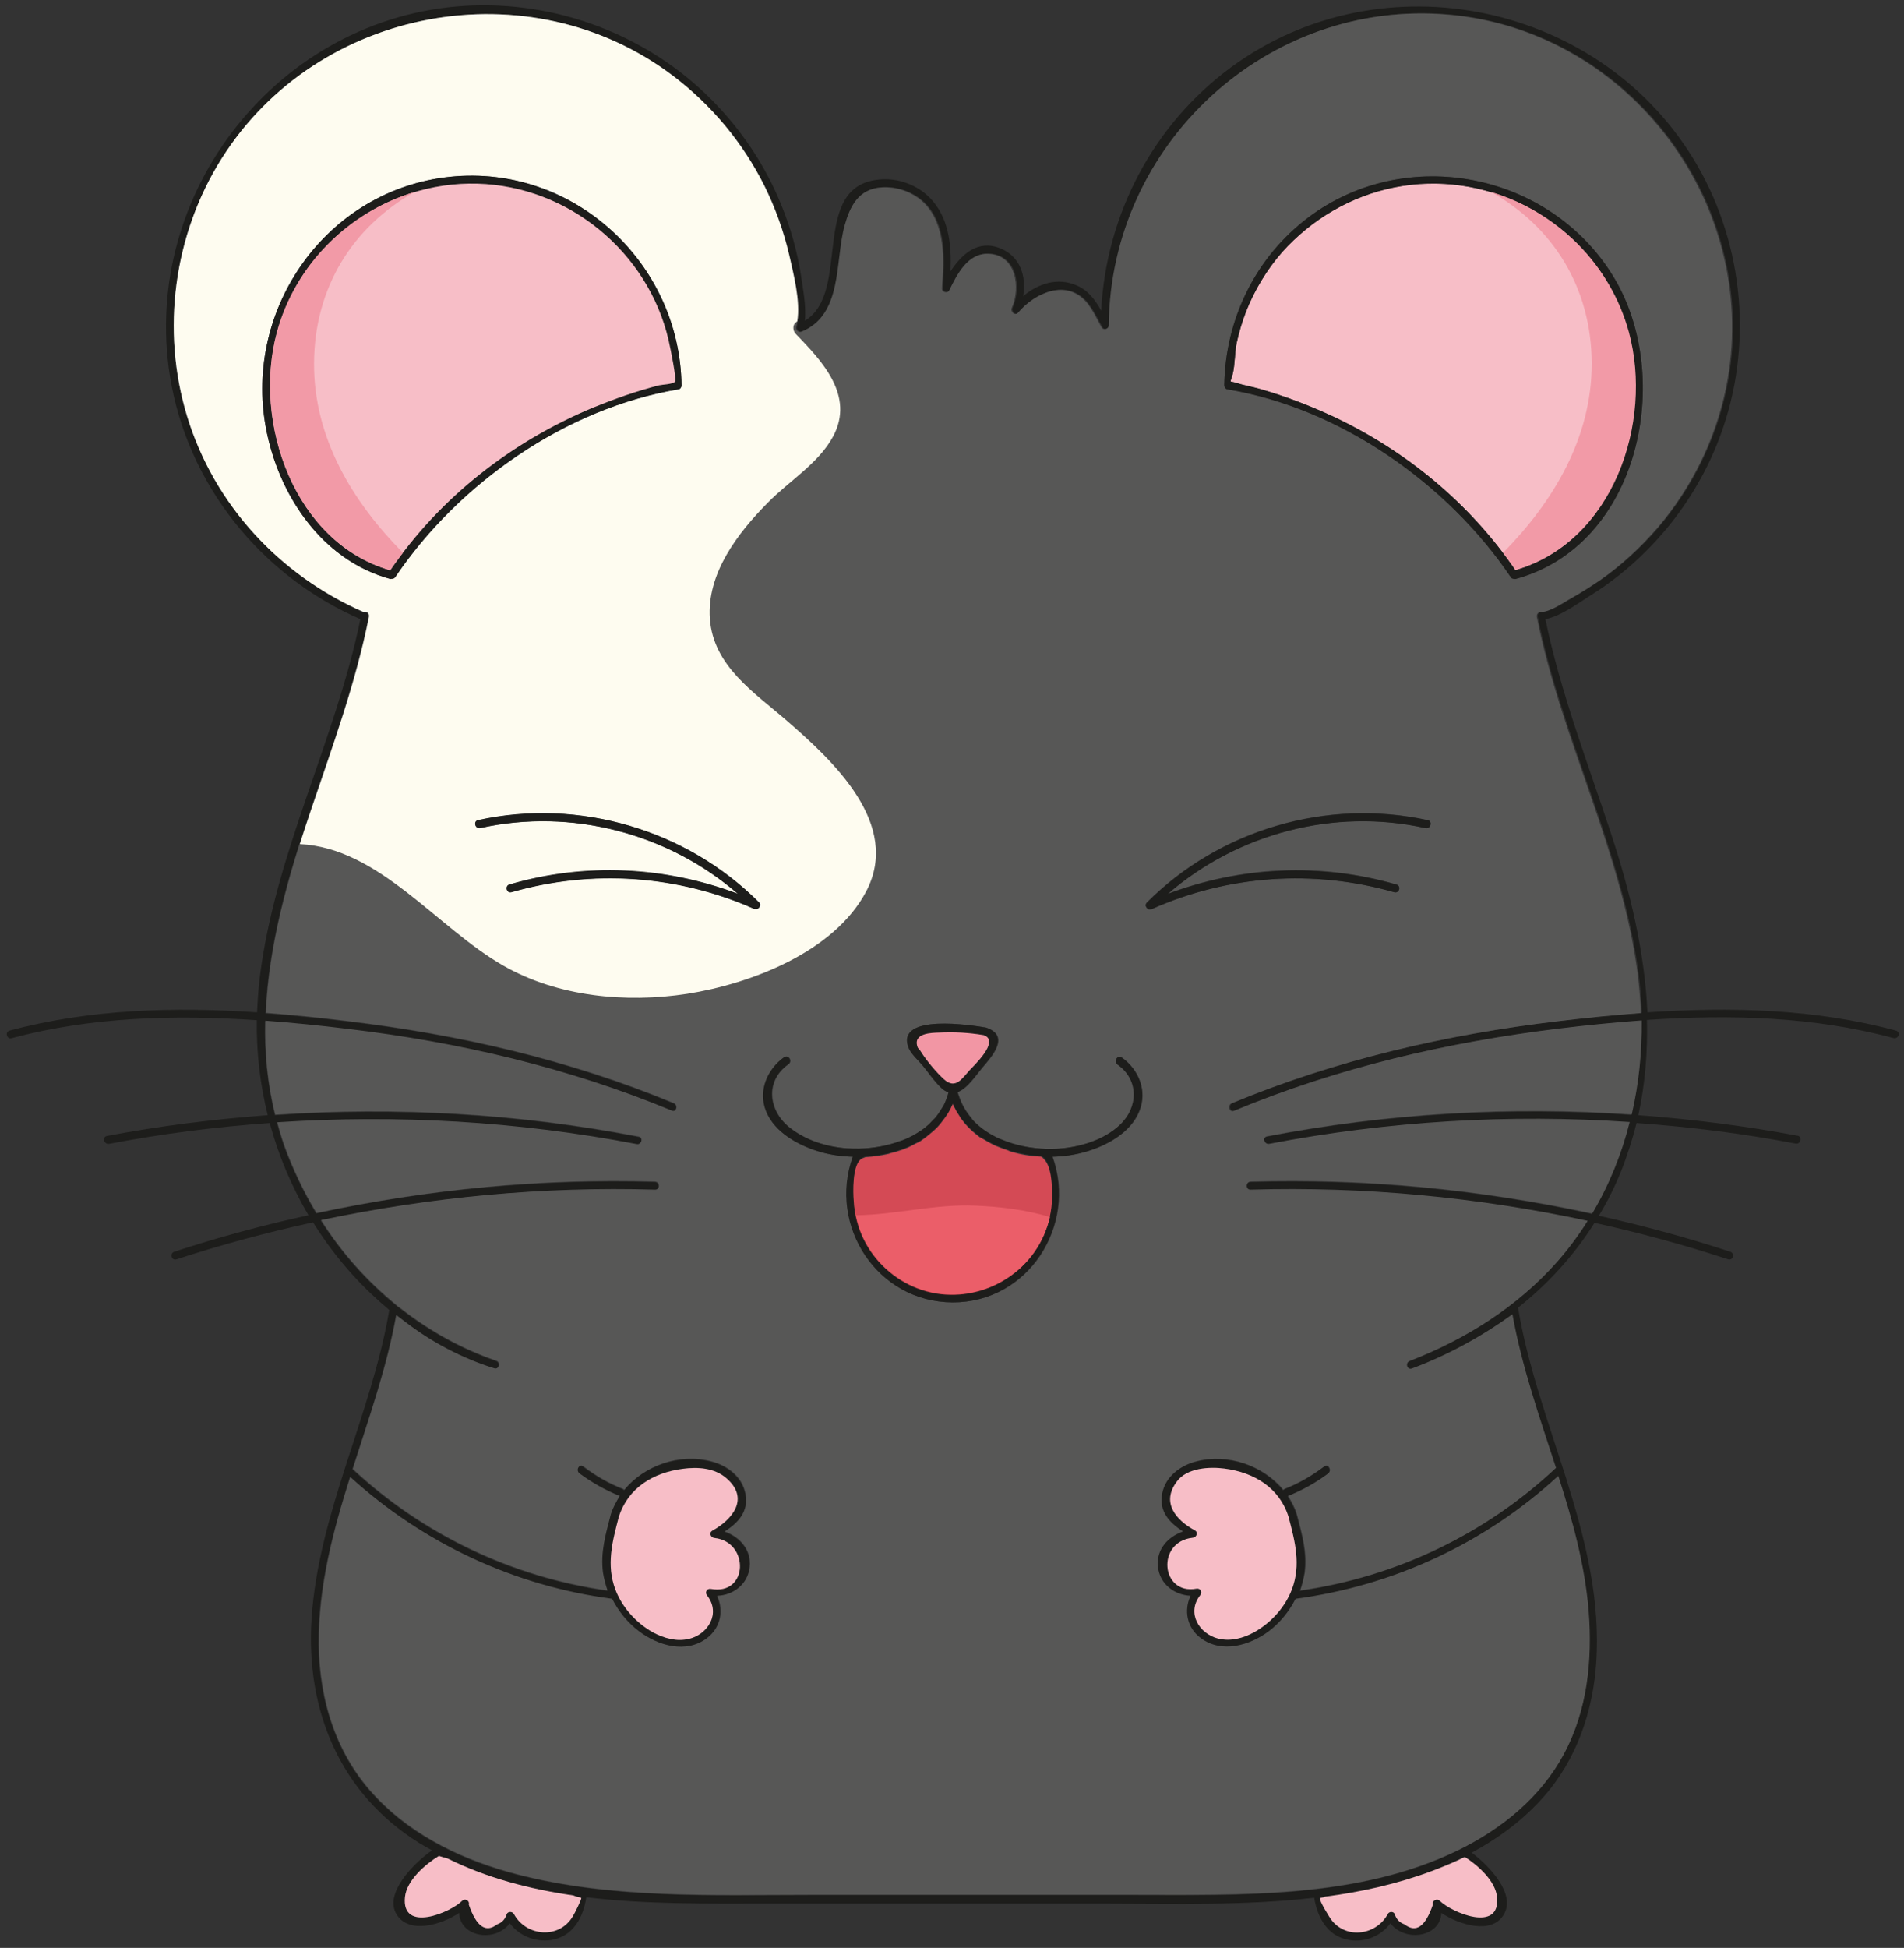 <?xml version="1.0" encoding="utf-8"?>
<!-- Generator: Adobe Illustrator 24.1.1, SVG Export Plug-In . SVG Version: 6.00 Build 0)  -->
<svg version="1.1" id="Lager_1" xmlns="http://www.w3.org/2000/svg" xmlns:xlink="http://www.w3.org/1999/xlink" x="0px" y="0px"
	 viewBox="0 0 751.8 768.9" style="enable-background:new 0 0 751.8 768.9;" xml:space="preserve">
<rect x="0" y="0" width="751.8" height="768.9" fill="#333333" stroke="none"/>
<style type="text/css">
	.st0{fill:#1D1D1B;}
	.st1{fill:#575756;}
	.st2{fill:#FEFCF0;}
	.st3{fill:#F7BEC7;}
	.st4{fill:#D44A55;}
	.st5{fill:#EB5E69;}
	.st6{fill:#F296A4;}
	.st7{fill:#F29AA7;}
</style>
<g>
	<g>
		<g>
			<path class="st0" d="M748.6,406.8c-31.9-8.6-65.1-9.4-98.1-7.2c-1.1-23.6-6.7-47.3-14.3-70.3c-9.2-28.1-20-55.8-26-84.9
				c6-1.1,13.1-6.4,17.7-9.3c7.9-4.9,15.3-10.8,21.9-17.4c13.1-13,23.3-28.8,29.6-46.1c12.7-34.6,9.3-74.1-9.1-106.1
				c-37-64.4-124.6-83-184.4-38.8c-30.7,22.7-49.1,58-51.1,95.9c-2.3-4.1-5.1-8-9.6-9.9c-7.7-3.4-15.3-0.7-21.2,4.2
				c1.3-7.6-1-15.7-9.1-18.9c-8.8-3.5-15.1,2.3-19.6,9.1c0.4-9.7-0.4-19.7-6.7-27.4c-4.9-6-12.8-9.4-20.6-8.9
				c-28.9,1.8-11.4,44.5-30.2,55.8c0.6-5.9-0.8-12.8-1.6-18.3c-1.5-9.4-4.1-18.6-7.7-27.4c-6.3-15.6-15.8-29.8-27.8-41.8
				c-25.3-25.4-61.1-38.9-97-36.8C110.3,6.7,55.5,75.7,67.1,148.5c6.8,42.6,35.9,78.8,75.2,95.9c-9.9,48.2-33.9,92.8-39.8,142
				c-0.5,4.4-0.8,8.9-1,13.2c-32.8-2.2-65.9-1.3-97.7,7.2c-2,0.5-1.1,3.6,0.8,3c31.4-8.4,64.3-9.3,96.8-7.1
				c-0.2,12.7,1.3,25.3,4.3,37.5c-21.2,1.6-42.5,4.2-63.5,8.2c-2,0.4-1.1,3.5,0.9,3.1c21-4,42.2-6.7,63.4-8.2
				c3.4,12.7,8.6,25,15.3,36.4c-17.9,3.9-35.6,8.7-53,14.4c-1.9,0.6-1.1,3.7,0.9,3c17.7-5.8,35.7-10.6,53.9-14.6
				c4.6,7.4,9.8,14.3,15.7,20.8c4.4,4.9,9.3,9.5,14.4,13.8c-7,41.4-27.9,79.7-30.7,121.9c-2.3,36.2,11.2,68.9,42.5,88.5
				c1.7,1,3.4,2,5.1,2.9c-7,4.8-19.2,17-14,25.3c4.9,7.9,17.6,4.1,24.7-0.6c0.3,9.4,14,11.9,20,4.1c3.7,4.9,9.9,7.5,16.3,6.6
				c8.7-1.4,12.7-8.9,13.9-16.9c23.6,2.9,47.9,2.5,71.1,2.5c44.7,0,89.4,0,134.1,0c27,0,55,0.9,82.2-2.3c1.3,7.9,5.3,15.3,13.9,16.7
				c6.3,1,12.5-1.6,16.2-6.6c6,7.7,19.8,5.3,20.1-4.1c7.1,4.7,20,8.7,24.7,0.6c4.8-8-5.6-19.1-12.7-24.4
				c11.6-6.2,22.2-14.3,30.5-24.5c12.6-15.6,18.3-35.1,18.9-54.9c1.5-47.3-23.5-89.9-31.1-135.7c11.8-9.4,22.1-20.6,30.2-33.5
				c17.8,3.9,35.4,8.7,52.8,14.4c1.9,0.6,2.7-2.4,0.8-3c-17-5.6-34.4-10.3-51.9-14.2c3.4-5.6,6.3-11.4,8.8-17.6
				c2.5-6.3,4.5-12.7,6.1-19c21,1.5,42,4.1,62.8,8.1c2,0.4,2.8-2.7,0.8-3.1c-20.8-3.9-41.8-6.5-62.9-8.1c2.7-12.4,3.7-25,3.4-37.6
				c32.6-2.2,65.6-1.4,97.1,7.1C749.8,410.4,750.6,407.3,748.6,406.8z M226.2,756.4c-5.4,9.3-18.5,8-23.3-0.9c-0.6-1-2.2-1.1-2.8,0
				c-0.6,2-1.8,3.4-3.8,4.1c-4.5,3.5-8.2,1-11.2-7.8c0.5-1.5-1.5-2.6-2.6-1.5c-4.6,4.6-24.1,12.9-22.6-1.5c0.7-6.7,8-12.9,13.4-16.2
				c1.1,0.4,2.2,0.7,3.4,1c15.6,7.7,32.4,12.1,49.7,14.6c0.4,0.2,0.8,0.3,1.1,0.5c0.4,0.2,1.7,0.3,2,0.6
				C229.7,749.7,226.9,755.3,226.2,756.4z M590.9,748.8c1.5,14.4-18,6.1-22.6,1.5c-1.1-1.1-3.2,0-2.7,1.5
				c-2.9,8.7-6.7,11.3-11.2,7.8c-2-0.7-3.2-2.1-3.9-4.1c-0.5-1.1-2.2-1-2.7,0c-4.4,8.1-15.9,10-22,2.7c-0.9-1.1-5.2-8.2-4.8-8.9
				c0.2-0.3,1.5-0.3,1.7-0.5c0.1,0,0.2-0.1,0.2-0.1c14.6-1.9,28.9-5.1,42.7-10.3c4.2-1.6,8.4-3.4,12.4-5.4
				C583.5,736.4,590.3,742.5,590.9,748.8z M644.1,440.1c-48-3.3-96.4-0.5-143.9,8.6c-2,0.4-1.1,3.4,0.8,3c47-9,94.8-11.8,142.3-8.6
				c-3.2,12.7-8,24.8-14.8,36.1c-44.2-9.6-89.5-13.9-134.9-12.6c-2,0.1-2,3.2,0,3.2c44.8-1.3,89.4,2.9,133.1,12.3
				c-3.5,5.6-7.5,11-11.9,16c-15.8,17.9-36.2,30.7-58.4,39.3c-1.8,0.7-1.1,3.7,0.9,3c14.1-5.1,27.5-12.5,39.7-21.4
				c3.7,20.7,10.7,40.6,17.2,60.6c-27.9,26.1-63.2,43-101,48.4c0.8-2.2,1.4-4.6,1.8-7c1.1-8-1.1-15.4-3.1-23.1
				c-0.8-2.6-2.1-4.9-3.5-7.2c5.7-2.3,11-5.3,15.9-8.9c1.6-1.3,0.1-4-1.6-2.8c-4.8,3.7-10,6.7-15.7,8.9c-0.2,0.1-0.3,0.3-0.4,0.4
				c-8-9.8-21.9-14.6-34.4-11.3c-6.3,1.6-12.2,6-13.5,12.7c-1.3,7.1,2.9,11.6,8.2,15c-5.9,2.1-10.6,7.2-9.9,13.9
				c0.7,6.9,6.5,11.3,12.9,11.5c-2.7,5.7-1.5,12.5,4,16.7c8.3,6.3,19.4,3,26.9-2.7c4.6-3.5,8.1-7.9,10.6-12.8
				c38.8-5.1,75-22,103.7-48.5c5.6,17.4,10.5,35,12,53.4c1.6,19.2-0.4,39.2-9.8,56.4c-9.1,17-24.5,29.5-41.7,37.9
				c-39.5,19.2-85.6,17.6-128.6,17.6c-42.3,0-84.7,0-127.1,0c-38.7,0-78.1,1.6-115.9-8.1c-20.5-5.3-40.6-14.7-55.4-30.2
				c-15.8-16.4-22.6-38.1-22.9-60.6c-0.2-22.8,5.6-44.5,12.4-66c28.8,26.2,64.7,43,103.4,48.1c2.5,4.9,6,9.3,10.6,12.8
				c7.5,5.6,18.6,8.9,26.9,2.7c5.4-4.1,6.7-11,4-16.7c6.4-0.3,12.2-4.6,12.9-11.5c0.7-6.8-4-11.9-9.9-13.9c5.3-3.4,9.6-7.9,8.2-15
				c-1.3-6.7-7.2-11.1-13.5-12.7c-12.5-3.2-26.4,1.6-34.4,11.3c-0.1-0.1-0.2-0.3-0.4-0.4c-5.6-2.2-10.8-5.2-15.7-8.9
				c-1.6-1.2-3.2,1.5-1.6,2.8c4.9,3.7,10.2,6.6,15.9,8.9c-1.5,2.2-2.7,4.6-3.5,7.2c-2,7.7-4.2,15-3.1,23.1c0.4,2.4,1,4.8,1.8,7
				c-37.6-5.3-72.8-22.1-100.6-48c6.4-20.1,13.5-40.1,17.2-60.7c1.1,0.9,2.3,1.7,3.4,2.6c10.6,8.1,22.7,14.5,35.2,18.4
				c2,0.6,2.8-2.4,0.9-3c-13.6-4.7-26.2-11.7-37.4-20.4c-0.7-0.6-1.5-1.1-2.1-1.6c0-0.1-0.1-0.1-0.1-0.1
				c-11.5-9.4-21.5-20.7-29.6-33.4c43.2-9.2,87.5-13.4,131.9-12c2,0.1,2-3.1,0-3.2c-45-1.3-89.9,2.9-133.7,12.4
				c-5.1-8.5-9.4-17.6-12.8-26.9c-1-3-1.9-6-2.7-8.9c47.4-3.2,95.1-0.4,141.9,8.6c2,0.4,2.9-2.7,0.8-3
				c-47.3-9.1-95.6-11.9-143.5-8.6c-3-12.4-4.2-24.8-3.9-37.1c10.8,0.8,21.6,2,32.3,3.2c43.9,5.2,87.3,15.3,128.2,32.3
				c1.8,0.8,2.7-2.3,0.8-3c-41.2-17.1-84.8-27.2-129-32.4c-10.6-1.3-21.4-2.4-32.1-3.2c1.1-27.1,8.8-53.9,17.7-80
				c8.6-25.2,17.7-50.2,22.9-76.3c0.2-1-0.4-2-1.5-2c-0.2,0-0.4,0-0.7,0C110.4,226.9,84.6,199,74,164.3
				c-10.4-34-5.4-71.7,13.6-101.8c37.9-60,121.5-75.4,178.3-32.6c15.1,11.5,27.6,26.4,36.1,43.4c4.3,8.7,7.6,17.8,9.8,27.3
				c1.8,8.2,5.1,20,2.9,28.3c-0.3,1.1,0.8,2.4,2,2c16.5-6.5,13.2-27.9,17.2-42c2.1-7.5,5.4-14.4,14.5-15c6-0.4,12.3,1.8,16.7,6
				c8.8,8.7,7.9,22.4,7.2,33.8c-0.1,1.5,2.2,2.2,2.9,0.8c3-6.1,7.2-14.7,15.4-14.4c11.1,0.4,12.8,13.4,9.3,21.3
				c-0.7,1.5,1.2,3.4,2.5,1.9c6.6-7.8,19.1-13.5,27.1-3.9c2.3,2.9,4,6.5,5.8,9.7c0.8,1.4,2.9,0.7,2.9-0.8
				c0.6-71.4,62.5-128.8,134-122.6c72.3,6.3,124.3,76.7,109.6,147.7c-4.2,20.2-13.6,39.2-27,54.9c-6.7,7.7-14.2,14.7-22.5,20.5
				c-3.7,2.5-7.4,4.9-11.3,7.1c-3.2,1.8-8.5,5.6-12.3,5.6c-1.1,0-1.7,1-1.5,2c9.6,48.2,33.7,92.6,39.9,141.5c0.6,4.9,1,9.8,1.2,14.8
				c-10.9,0.8-21.8,1.9-32.6,3.2c-44.2,5.3-87.8,15.3-129,32.4c-1.8,0.8-1,3.8,0.9,3c40.9-17,84.2-27.1,128.1-32.3
				c10.8-1.3,21.7-2.4,32.6-3.2C648.1,415.5,646.8,428,644.1,440.1z M472.4,627.1c-14,2.6-16-18.6-1.4-20.1c1.5-0.1,2.3-2.1,0.8-2.9
				c-7.5-4.1-13.4-11-7.1-19.3c3.9-5.3,12.9-5.8,18.8-5.1c11.6,1.5,21.7,7.5,25.3,19.1c2.5,9.6,5,18.8,1.3,28.6
				c-2.7,7.1-8.3,13.2-14.9,16.9c-4.4,2.3-9.3,3.7-14.2,2.5c-7.5-1.8-12.6-10.1-7.1-17.1C474.9,628.5,474,626.8,472.4,627.1z
				 M282.1,607c13.9,1.5,13.4,22.8-1.4,20.1c-1.6-0.3-2.5,1.4-1.5,2.6c5.5,7,0.4,15.3-7.1,17.1c-4.9,1.2-9.8-0.1-14.2-2.5
				c-6.6-3.7-12.2-9.8-14.9-16.9c-3.7-9.8-1.2-19,1.3-28.6c3.6-11.6,13.7-17.7,25.3-19.1c5.9-0.8,12.5-0.3,17.2,3.7
				c9.4,8,2.4,16.3-5.5,20.6C279.8,604.9,280.7,606.9,282.1,607z"/>
			<path class="st1" d="M487.2,438.5c-1.9,0.8-2.7-2.3-0.9-3c41.2-17.1,84.8-27.2,129-32.4c10.8-1.3,21.7-2.4,32.6-3.2
				c-0.2-4.9-0.6-9.8-1.2-14.8c-6.2-48.9-30.3-93.3-39.9-141.5c-0.2-1,0.4-2,1.5-2c3.8,0,9.1-3.9,12.3-5.6c3.9-2.2,7.6-4.6,11.3-7.1
				c8.3-5.8,15.8-12.8,22.5-20.5c13.4-15.7,22.8-34.7,27-54.9c14.7-71-37.3-141.4-109.6-147.7c-71.5-6.3-133.4,51.2-134,122.6
				c0,1.5-2.2,2.2-2.9,0.8c-1.8-3.2-3.4-6.8-5.8-9.7c-8-9.6-20.5-3.9-27.1,3.9c-1.3,1.5-3.2-0.4-2.5-1.9c3.5-7.9,1.8-20.9-9.3-21.3
				c-8.2-0.3-12.4,8.3-15.4,14.4c-0.7,1.4-3,0.8-2.9-0.8c0.8-11.3,1.6-25.1-7.2-33.8c-4.4-4.2-10.6-6.4-16.7-6
				c-9.1,0.6-12.4,7.5-14.5,15c-3.9,14.1-0.6,35.4-17.2,42c-1.2,0.4-2.3-0.9-2-2c2.2-8.2-1-20.1-2.9-28.3
				c-2.2-9.4-5.5-18.6-9.8-27.3c-8.5-17-20.9-31.9-36.1-43.4C209.1-12.9,125.4,2.5,87.5,62.6c-18.9,30-24,67.7-13.6,101.8
				c10.6,34.7,36.4,62.6,69.5,77.1c0.3,0,0.5,0,0.7,0c1.1,0,1.7,1,1.5,2c-5.2,26.1-14.4,51.1-22.9,76.3c-8.9,26.1-16.5,53-17.7,80
				c10.8,0.8,21.5,1.9,32.1,3.2c44.2,5.3,87.8,15.3,129,32.4c1.8,0.8,1,3.8-0.8,3c-40.9-17-84.3-27.1-128.2-32.3
				c-10.6-1.3-21.5-2.4-32.3-3.2c-0.3,12.4,0.8,24.8,3.9,37.1c47.9-3.2,96.1-0.5,143.5,8.6c2,0.4,1.1,3.4-0.8,3
				c-46.8-9-94.5-11.7-141.9-8.6c0.8,3,1.7,6,2.7,8.9c3.4,9.4,7.7,18.4,12.8,26.9c43.9-9.4,88.7-13.7,133.7-12.4c2,0.1,2,3.2,0,3.2
				c-44.4-1.3-88.7,2.9-131.9,12c8,12.7,18.1,24,29.6,33.4c0,0,0.1,0,0.1,0.1c0.6,0.6,1.4,1.1,2.1,1.6c11.2,8.7,23.8,15.7,37.4,20.4
				c1.9,0.6,1.1,3.7-0.9,3c-12.5-3.9-24.7-10.3-35.2-18.4c-1.1-0.9-2.3-1.7-3.4-2.6c-3.7,20.7-10.8,40.6-17.2,60.7
				c27.8,25.9,62.9,42.6,100.6,48c-0.8-2.2-1.4-4.6-1.8-7c-1.1-8,1.1-15.4,3.1-23.1c0.8-2.6,2.1-4.9,3.5-7.2
				c-5.7-2.3-11-5.3-15.9-8.9c-1.6-1.3-0.1-4,1.6-2.8c4.8,3.7,10,6.7,15.7,8.9c0.2,0.1,0.3,0.3,0.4,0.4c8-9.8,21.9-14.6,34.4-11.3
				c6.3,1.6,12.2,6,13.5,12.7c1.4,7.1-2.9,11.6-8.2,15c5.9,2.1,10.6,7.2,9.9,13.9c-0.7,6.9-6.5,11.3-12.9,11.5
				c2.7,5.7,1.5,12.5-4,16.7c-8.3,6.3-19.4,3-26.9-2.7c-4.6-3.5-8.1-7.9-10.6-12.8c-38.7-5.1-74.6-21.9-103.4-48.1
				c-6.8,21.5-12.5,43.2-12.4,66c0.3,22.5,7.1,44.2,22.9,60.6c14.8,15.5,34.9,24.9,55.4,30.2c37.8,9.8,77.3,8.1,115.9,8.1
				c42.4,0,84.7,0,127.1,0c43,0,89.1,1.6,128.6-17.6c17.2-8.4,32.6-20.9,41.7-37.9c9.3-17.2,11.3-37.2,9.8-56.4
				c-1.5-18.4-6.4-36-12-53.4c-28.8,26.5-64.9,43.3-103.7,48.5c-2.5,4.9-6,9.3-10.6,12.8c-7.5,5.6-18.6,8.9-26.9,2.7
				c-5.5-4.1-6.7-11-4-16.7c-6.4-0.3-12.2-4.6-12.9-11.5c-0.7-6.8,4-11.9,9.9-13.9c-5.3-3.4-9.6-7.9-8.2-15
				c1.3-6.7,7.2-11.1,13.5-12.7c12.5-3.2,26.4,1.6,34.4,11.3c0.1-0.1,0.2-0.3,0.4-0.4c5.6-2.2,10.8-5.2,15.7-8.9
				c1.6-1.2,3.2,1.5,1.6,2.8c-4.9,3.7-10.2,6.6-15.9,8.9c1.5,2.2,2.7,4.6,3.5,7.2c2,7.7,4.2,15,3.1,23.1c-0.4,2.4-1,4.8-1.8,7
				c37.8-5.4,73.1-22.2,101-48.4c-6.5-20-13.5-39.9-17.2-60.6c-12.2,8.8-25.7,16.2-39.7,21.4c-2,0.7-2.7-2.3-0.9-3
				c22.2-8.6,42.6-21.4,58.4-39.3c4.4-5,8.4-10.4,11.9-16c-43.7-9.4-88.3-13.6-133.1-12.3c-2,0.1-2-3.1,0-3.2
				c45.4-1.3,90.6,3,134.9,12.6c6.7-11.3,11.6-23.4,14.8-36.1c-47.5-3.2-95.3-0.4-142.3,8.6c-2,0.4-2.9-2.7-0.8-3
				c47.5-9.1,95.8-11.9,143.9-8.6c2.8-12.1,4.1-24.6,3.9-37.1c-11,0.8-21.9,1.9-32.6,3.2C571.4,411.4,528,421.5,487.2,438.5z
				 M516.5,85.9C555.1,56.8,612,68,637.1,109.2c24.1,39.7,10.3,106.1-38.8,119.3c-0.1,0-0.2-0.1-0.3-0.1c-0.3,0.1-0.5,0-0.8-0.1
				c-0.1-0.1-0.1-0.1-0.2-0.1c-0.2-0.1-0.4-0.3-0.5-0.5c-24.9-36.9-67.4-66.7-111.9-74.1c-0.7-0.1-1.2-0.9-1.2-1.5
				C483.8,126.2,495.6,101.7,516.5,85.9z M156,227.8c-0.2,0.3-0.3,0.4-0.5,0.5c-0.1,0.1-0.2,0.1-0.3,0.1c-0.3,0.1-0.5,0.1-0.8,0.1
				c-0.1,0-0.2,0.1-0.3,0.1c-27.1-7.3-44.2-33.1-49.2-59.6c-8.8-47.3,24-94,72.6-99.1c48.7-5.1,90.9,33.9,91.5,82.4
				c0,0.6-0.5,1.4-1.1,1.5C223.3,161,180.9,190.9,156,227.8z M300.1,357.8c-0.1,0.1-0.1,0.3-0.3,0.4c-0.1,0.3-0.4,0.4-0.6,0.6
				c-0.1,0.1-0.1,0.1-0.2,0.1c-0.3,0.1-0.6,0.1-0.9,0c-0.1,0-0.2,0.1-0.3,0c-30.2-13.4-64.1-15.7-95.8-6.6c-2,0.6-2.8-2.5-0.8-3
				c29.8-8.6,61.3-7.2,90.2,3.7c-27.7-24-65.8-34-101.8-26c-2,0.4-2.9-2.7-0.8-3.1c39.8-8.7,82.2,3.7,111,32.6
				c0.1,0.1,0.1,0.1,0.1,0.2c0.2,0.3,0.3,0.5,0.3,0.8C300.2,357.5,300.1,357.6,300.1,357.8z M450,438.5
				c-3.4,8.7-13.3,13.9-21.8,16.3c-3.9,1.1-8.2,1.7-12.5,1.8c9.7,27.1-9.5,57.5-39.4,57.5c-29.8-0.1-49.2-30.2-39.4-57.5
				c-4.3-0.1-8.5-0.7-12.5-1.8c-8.4-2.3-18.4-7.5-21.8-16.3c-3.1-8,0.4-16.4,7.2-21.2c1.7-1.1,3.3,1.6,1.6,2.8
				c-9.4,6.6-7.9,18.4,0.5,25c6.5,5.1,14.6,7.6,22.7,8.2c1.6,0.1,3.2,0.1,4.8,0.1c5.5-0.2,11.1-1.1,16.2-3c0.4-0.1,0.8-0.3,1.2-0.4
				c1.2-0.5,2.4-1.1,3.5-1.6c0.9-0.5,1.8-1.1,2.7-1.6c0.6-0.4,1.3-0.8,1.9-1.3c1.2-0.9,2.3-1.9,3.3-3c0.3-0.3,0.6-0.6,1-1
				c1.1-1.3,2-2.7,2.9-4.1c0.2-0.3,0.4-0.6,0.6-0.9c0.8-1.6,1.5-3.4,2-5.3c-1-0.3-1.9-0.8-2.9-1.8c-2.7-2.6-4.9-6-7.4-8.9
				c-1.7-2-4.6-4.6-5.6-7.2c-4.7-13.4,25.2-8.6,30.6-7.7c9.6,3.2,2.6,11.2-1.3,15.7c-2.6,3-6,8.4-9.9,9.8c0.6,1.8,1.2,3.5,2,5.1
				c0.2,0.4,0.4,0.7,0.6,1.1c0.8,1.5,1.8,2.8,2.9,4.1c0.1,0.2,0.3,0.4,0.4,0.6c2.3,2.5,5.1,4.6,8.1,6.2c0.7,0.4,1.4,0.8,2.1,1.1
				c0.4,0.2,0.9,0.3,1.3,0.5c5.6,2.3,11.5,3.5,17.7,3.7c1.6,0.1,3.3,0.1,4.9-0.1c8.5-0.6,17.9-3.5,24.2-9.4c7.3-6.9,7.5-17.8-1-23.8
				c-1.6-1.2-0.1-3.9,1.6-2.8C449.6,422.1,453.1,430.6,450,438.5z M454.6,358.8c-0.1,0.1-0.2,0-0.3,0c-0.3,0.1-0.6,0.1-0.9,0
				c-0.1,0-0.1,0-0.2-0.1c-0.3-0.1-0.4-0.3-0.6-0.6c-0.1-0.1-0.1-0.3-0.2-0.4c-0.1-0.2-0.1-0.3-0.1-0.4c0-0.3,0.1-0.6,0.3-0.8
				c0.1-0.1,0.1-0.1,0.1-0.2c28.8-28.9,71.2-41.3,111-32.6c2,0.4,1.1,3.5-0.9,3.1c-36-7.9-74.1,2-101.8,26
				c29-10.9,60.4-12.4,90.3-3.7c2,0.5,1.1,3.6-0.9,3C518.7,343.1,484.9,345.4,454.6,358.8z"/>
			<path class="st2" d="M144.2,241.5c1.1,0,1.7,1,1.5,2c-5.2,26.1-14.4,51.1-22.9,76.3c-1.5,4.5-3,8.9-4.4,13.4
				c31.4,1.5,54.2,33.1,80.4,48c21.5,12.3,48.4,14.8,72.5,11.1c25-3.9,58.1-16.5,70.7-40.4c14-26.6-13.1-51.6-31.3-67.4
				c-12.9-11.2-29-21.5-30.4-40.2c-1.3-17.9,11-33.9,22.9-45.9c8.3-8.5,20.1-15.5,25.8-26.2c8.5-16-4.3-29.6-14.8-40.4
				c-1.1-1.1-1.4-3.4,0-4.5c0.2-0.2,0.4-0.3,0.6-0.5c1.3-8.1-1.5-18.6-3.2-26.2c-2.2-9.4-5.5-18.6-9.8-27.3
				c-8.5-17-20.9-31.9-36.1-43.4C209.1-12.9,125.4,2.5,87.5,62.6c-18.9,30-24,67.7-13.6,101.8c10.6,34.7,36.4,62.6,69.5,77.1H144.2z
				 M299.8,356.3c0.1,0.1,0.1,0.1,0.1,0.2c0.2,0.3,0.3,0.5,0.3,0.8c0,0.1-0.1,0.3-0.1,0.4c-0.1,0.1-0.1,0.3-0.3,0.4
				c-0.1,0.3-0.4,0.4-0.6,0.6c-0.1,0.1-0.1,0.1-0.2,0.1c-0.3,0.1-0.6,0.1-0.9,0c-0.1,0-0.2,0.1-0.3,0c-30.2-13.4-64.1-15.7-95.8-6.6
				c-2,0.6-2.8-2.5-0.8-3c29.8-8.6,61.3-7.2,90.2,3.7c-27.7-24-65.8-34-101.8-26c-2,0.4-2.9-2.7-0.8-3.1
				C228.6,315.1,271,327.4,299.8,356.3z M105,168.9c-8.8-47.3,24-94,72.6-99.1c48.7-5.1,90.9,33.9,91.5,82.4c0,0.6-0.5,1.4-1.1,1.5
				c-44.6,7.4-87,37.2-111.9,74.1c-0.2,0.3-0.3,0.4-0.5,0.5c-0.1,0.1-0.2,0.1-0.3,0.1c-0.3,0.1-0.5,0.1-0.8,0.1
				c-0.1,0-0.2,0.1-0.3,0.1C127.1,221.2,110,195.4,105,168.9z"/>
			<path class="st3" d="M488.4,151.2c2.9,0.9,5.9,1.4,8.7,2.2c10.1,2.9,19.9,6.6,29.3,11c28.9,13.6,53.9,34.3,71.9,60.6
				c43-12.4,57.5-69.8,39.8-107.1c-15.5-32.6-52.2-51.1-87.6-44c-17,3.4-32.6,12.5-44.2,25.5c-6.1,7-11.1,15.1-14.4,23.8
				c-1.5,3.9-2.7,8-3.6,12.1c-0.9,4-0.6,8.4-1.6,12.4C485.7,151.7,485.1,150.1,488.4,151.2z"/>
			<path class="st0" d="M484.6,153.7c44.5,7.4,87,37.2,111.9,74.1c0.1,0.3,0.3,0.4,0.5,0.5c0.1,0.1,0.1,0.1,0.2,0.1
				c0.3,0.1,0.5,0.1,0.8,0.1c0.1,0,0.2,0.1,0.3,0.1c49.1-13.2,62.9-79.7,38.8-119.3C612,68,555.1,56.8,516.5,85.9
				c-20.8,15.7-32.7,40.2-33.1,66.2C483.4,152.8,483.9,153.6,484.6,153.7z M486.7,147.8c1-3.9,0.8-8.4,1.6-12.4
				c0.9-4.1,2.1-8.2,3.6-12.1c3.4-8.7,8.3-16.8,14.4-23.8C518,86.5,533.5,77.4,550.6,74c35.4-7.1,72.1,11.3,87.6,44
				c17.7,37.3,3.2,94.7-39.8,107.1c-18.1-26.4-43-47-71.9-60.6c-9.4-4.4-19.3-8.2-29.3-11c-2.9-0.8-5.9-1.3-8.7-2.2
				C485.1,150.1,485.7,151.7,486.7,147.8z"/>
			<path class="st3" d="M565.8,738.4c-13.8,5.2-28.1,8.4-42.7,10.3c0,0-0.1,0.1-0.2,0.1c-0.3,0.2-1.5,0.3-1.7,0.5
				c-0.4,0.8,3.9,7.9,4.8,8.9c6.1,7.4,17.6,5.5,22-2.7c0.5-1,2.2-1.1,2.7,0c0.6,2,1.9,3.4,3.9,4.1c4.5,3.5,8.2,1,11.2-7.8
				c-0.5-1.5,1.6-2.6,2.7-1.5c4.6,4.6,24.1,12.9,22.6-1.5c-0.6-6.3-7.4-12.4-12.7-15.8C574.2,735.1,570,736.8,565.8,738.4z"/>
			<path class="st0" d="M550.5,352.2c2,0.6,2.9-2.5,0.9-3c-29.9-8.6-61.3-7.2-90.3,3.7c27.7-24,65.8-34,101.8-26
				c2,0.4,2.9-2.7,0.9-3.1c-39.9-8.7-82.2,3.7-111,32.6c-0.1,0.1-0.1,0.1-0.1,0.2c-0.2,0.3-0.3,0.5-0.3,0.8c0,0.1,0.1,0.3,0.1,0.4
				c0.1,0.1,0.1,0.3,0.2,0.4c0.2,0.3,0.4,0.4,0.6,0.6c0.1,0.1,0.1,0.1,0.2,0.1c0.3,0.1,0.6,0.1,0.9,0c0.1,0,0.2,0.1,0.3,0
				C484.9,345.4,518.7,343.1,550.5,352.2z"/>
			<path class="st3" d="M481,646.8c4.9,1.2,9.8-0.1,14.2-2.5c6.6-3.7,12.2-9.8,14.9-16.9c3.7-9.8,1.2-19-1.3-28.6
				c-3.6-11.6-13.7-17.6-25.3-19.1c-5.9-0.8-14.9-0.3-18.8,5.1c-6.3,8.3-0.4,15.2,7.1,19.3c1.5,0.8,0.6,2.8-0.8,2.9
				c-14.6,1.5-12.6,22.7,1.4,20.1c1.6-0.3,2.5,1.4,1.5,2.6C468.4,636.7,473.5,644.9,481,646.8z"/>
			<path class="st0" d="M442.8,417.4c-1.6-1.1-3.2,1.6-1.6,2.8c8.6,6,8.3,16.9,1,23.8c-6.3,6-15.7,8.8-24.2,9.4
				c-1.6,0.1-3.3,0.1-4.9,0.1c-6.2-0.2-12.1-1.3-17.7-3.7c-0.4-0.2-0.9-0.3-1.3-0.5c-0.7-0.3-1.4-0.8-2.1-1.1
				c-3-1.6-5.8-3.7-8.1-6.2c-0.1-0.2-0.3-0.4-0.4-0.6c-1.1-1.3-2-2.6-2.9-4.1c-0.2-0.4-0.4-0.7-0.6-1.1c-0.8-1.6-1.5-3.3-2-5.1
				c4-1.5,7.4-6.8,9.9-9.8c3.9-4.6,10.9-12.5,1.3-15.7c-5.5-0.9-35.3-5.6-30.6,7.7c1,2.7,3.9,5.2,5.6,7.2c2.4,2.9,4.6,6.3,7.4,8.9
				c1,1,2,1.5,2.9,1.8c-0.5,1.9-1.2,3.7-2,5.3c-0.2,0.3-0.4,0.6-0.6,0.9c-0.9,1.5-1.8,2.9-2.9,4.1c-0.3,0.3-0.7,0.6-1,1
				c-1,1.1-2.1,2.1-3.3,3c-0.6,0.5-1.3,0.9-1.9,1.3c-0.9,0.6-1.8,1.1-2.7,1.6c-1.1,0.6-2.3,1.1-3.5,1.6c-0.4,0.1-0.8,0.3-1.2,0.4
				c-5.1,1.9-10.7,2.9-16.2,3c-1.6,0-3.2,0-4.8-0.1c-8.1-0.6-16.2-3.1-22.7-8.2c-8.4-6.6-9.9-18.4-0.5-25c1.7-1.2,0.1-3.9-1.6-2.8
				c-6.7,4.8-10.3,13.2-7.2,21.2c3.4,8.7,13.4,13.9,21.8,16.3c4,1.1,8.2,1.7,12.5,1.8c-9.8,27.2,9.6,57.4,39.4,57.5
				c29.9,0.1,49.1-30.4,39.4-57.5c4.3-0.1,8.6-0.7,12.5-1.8c8.5-2.3,18.4-7.5,21.8-16.3C453.1,430.6,449.6,422.1,442.8,417.4z
				 M372.9,426.1c-3.2-3-7.1-7.6-9.4-11.3c-0.3-0.4-1-1-1.1-1.5c-2-5.6,5.6-5.6,8.4-5.7c6-0.3,11.9,0.1,17.7,1
				c6.7,2.3-4.2,12.3-5.7,14C379.9,425.7,377.3,430.1,372.9,426.1z M415.4,472.8c-0.1,5.1-1.3,10-3.3,14.6
				c-8.3,18.9-30.5,28.3-49.9,20.9c-9.1-3.5-16.8-10.5-21.1-19.2c-2.3-4.8-3.7-9.9-4-15.3c-0.3-3.7-0.4-13.3,2.5-16.2
				c0.5-0.5,1.3-0.9,2.1-1.1c3-0.2,6.1-0.6,9.1-1.3c0.1,0,0.2,0,0.3-0.1c0.1,0,0.1,0,0.2-0.1c1.8-0.4,3.7-1,5.4-1.6
				c0.8-0.3,1.5-0.6,2.2-0.9c0.9-0.4,1.7-0.8,2.5-1.3c0.7-0.3,1.4-0.6,2-1c0.9-0.6,1.6-1.2,2.5-1.8c0.4-0.3,0.8-0.6,1.2-1
				c0.8-0.6,1.6-1.3,2.3-2c0.8-0.7,1.4-1.5,2.1-2.3c0.6-0.7,1.1-1.4,1.6-2.1c0.8-1.1,1.5-2.2,2.1-3.4c0.3-0.4,0.4-1,0.7-1.4
				c0.1-0.3,0.3-0.4,0.3-0.7c0.1,0.1,0.1,0.2,0.1,0.3c0.3,0.4,0.4,0.9,0.7,1.3c0.5,1.1,1.1,2.1,1.8,3.1c0.2,0.4,0.4,0.7,0.6,1
				c1.8,2.5,3.9,4.6,6.3,6.5c0.4,0.3,0.7,0.6,1.1,0.9c0.4,0.3,1,0.6,1.5,0.8c1.3,0.9,2.7,1.6,4.2,2.3c0.2,0.1,0.4,0.2,0.6,0.3
				c1.6,0.7,3.3,1.3,5.1,1.9c0.2,0.1,0.4,0.2,0.6,0.3c0.1,0,0.3,0.1,0.4,0.1c3.8,1.1,7.8,1.8,11.9,2c0.4,0.2,0.7,0.4,1,0.6
				C415.4,460,415.5,468.9,415.4,472.8z"/>
			<path class="st4" d="M411.1,456.6c-4.1-0.2-8-0.8-11.9-2c-0.1,0-0.3-0.1-0.4-0.1c-0.3-0.1-0.4-0.2-0.6-0.3
				c-1.8-0.6-3.4-1.2-5.1-1.9c-0.3-0.1-0.4-0.2-0.6-0.3c-1.5-0.7-2.9-1.5-4.2-2.3c-0.5-0.3-1-0.5-1.5-0.8c-0.4-0.3-0.7-0.6-1.1-0.9
				c-2.4-1.8-4.5-4-6.3-6.5c-0.2-0.3-0.4-0.6-0.6-1c-0.7-1-1.3-2-1.8-3.1c-0.3-0.4-0.4-0.9-0.7-1.3c0-0.1-0.1-0.2-0.1-0.3
				c-0.1,0.3-0.2,0.4-0.3,0.7c-0.3,0.4-0.4,1-0.7,1.4c-0.6,1.2-1.3,2.3-2.1,3.4c-0.5,0.7-1.1,1.4-1.6,2.1c-0.7,0.8-1.3,1.6-2.1,2.3
				c-0.7,0.7-1.5,1.3-2.3,2c-0.4,0.3-0.8,0.6-1.2,1c-0.8,0.6-1.6,1.2-2.5,1.8c-0.6,0.4-1.3,0.6-2,1c-0.8,0.4-1.6,0.9-2.5,1.3
				c-0.7,0.3-1.4,0.6-2.2,0.9c-1.7,0.6-3.5,1.2-5.4,1.6c-0.1,0.1-0.1,0.1-0.2,0.1c-0.1,0.1-0.3,0.1-0.3,0.1c-3,0.7-6,1.1-9.1,1.3
				c-0.8,0.3-1.6,0.6-2.1,1.1c-3,2.9-2.8,12.4-2.5,16.2c0.3,5.3,1.6,10.5,4,15.3c4.3,8.7,12,15.7,21.1,19.2
				c19.3,7.4,41.6-2,49.9-20.9c2-4.6,3.2-9.6,3.3-14.6c0.1-3.9,0-12.8-3.4-15.7C411.8,457,411.5,456.8,411.1,456.6z"/>
			<path class="st5" d="M385.1,475.9c-15.9-0.7-31.5,3.6-47.1,3.8c0.7,3.3,1.7,6.5,3.2,9.5c4.3,8.7,12,15.7,21.1,19.2
				c19.3,7.4,41.6-2,49.9-20.9c1-2.3,1.8-4.7,2.4-7.1C405,477.5,394.8,476.3,385.1,475.9z"/>
			<path class="st6" d="M382.7,422.6c1.5-1.7,12.4-11.7,5.7-14c-5.8-1-11.7-1.3-17.7-1c-2.7,0.1-10.4,0.1-8.4,5.7
				c0.1,0.5,0.9,1,1.1,1.5c2.3,3.7,6.2,8.4,9.4,11.3C377.3,430.1,379.9,425.7,382.7,422.6z"/>
			<path class="st0" d="M299.8,356.3c-28.8-28.9-71.2-41.3-111-32.6c-2,0.4-1.2,3.5,0.8,3.1c36-7.9,74.1,2,101.8,26
				c-28.9-10.9-60.4-12.4-90.2-3.7c-2,0.5-1.1,3.6,0.8,3c31.7-9.1,65.6-6.8,95.8,6.6c0.1,0.1,0.2,0,0.3,0c0.3,0.1,0.6,0.1,0.9,0
				c0.1,0,0.1,0,0.2-0.1c0.3-0.1,0.5-0.3,0.6-0.6c0.1-0.1,0.2-0.3,0.3-0.4c0-0.2,0.1-0.3,0.1-0.4c0-0.3-0.1-0.6-0.3-0.8
				C299.8,356.5,299.8,356.4,299.8,356.3z"/>
			<path class="st3" d="M286.8,583.5c-4.7-4.1-11.3-4.5-17.2-3.7c-11.6,1.5-21.7,7.5-25.3,19.1c-2.5,9.6-5,18.8-1.3,28.6
				c2.7,7.1,8.3,13.2,14.9,16.9c4.4,2.3,9.3,3.7,14.2,2.5c7.5-1.8,12.6-10.1,7.1-17.1c-1-1.2-0.1-2.9,1.5-2.6
				c14.8,2.7,15.3-18.6,1.4-20.1c-1.5-0.1-2.3-2.1-0.8-2.9C289.2,599.8,296.1,591.5,286.8,583.5z"/>
			<path class="st0" d="M269.1,152.2c-0.6-48.5-42.8-87.5-91.5-82.4c-48.5,5.1-81.4,51.8-72.6,99.1c4.9,26.5,22.1,52.3,49.2,59.6
				c0.1,0,0.2-0.1,0.3-0.1c0.3,0.1,0.5,0,0.8-0.1c0.1-0.1,0.2-0.1,0.3-0.1c0.2-0.1,0.3-0.3,0.5-0.5c24.9-36.9,67.3-66.7,111.9-74.1
				C268.6,153.6,269.1,152.8,269.1,152.2z M266.4,150.7c-1,1-5,1.1-6.3,1.4c-9,2.3-17.7,5.3-26.3,8.9
				c-32.1,13.5-60.1,35.4-79.8,64.1c-37.8-10.9-54.3-58.3-44.7-93.8c9.4-35.1,42.7-59.8,79.1-58.8c35.9,1,67.4,26.9,75.4,61.9
				C264.6,137.4,267.2,150,266.4,150.7z"/>
			<path class="st3" d="M188.5,72.5c-36.4-1-69.6,23.7-79.1,58.8c-9.6,35.5,6.8,82.9,44.7,93.8c19.7-28.8,47.7-50.6,79.8-64.1
				c8.6-3.5,17.3-6.6,26.3-8.9c1.3-0.3,5.3-0.4,6.3-1.4c0.8-0.7-1.8-13.3-2.5-16.4C255.9,99.4,224.4,73.5,188.5,72.5z"/>
			<path class="st3" d="M226.4,748.2c-17.3-2.5-34.2-6.9-49.7-14.6c-1.1-0.3-2.2-0.6-3.4-1c-5.4,3.3-12.7,9.6-13.4,16.2
				c-1.5,14.4,18.1,6.1,22.6,1.5c1.1-1.1,3.1,0,2.6,1.5c3,8.7,6.7,11.3,11.2,7.8c2-0.7,3.2-2.1,3.8-4.1c0.6-1.1,2.2-1,2.8,0
				c4.8,8.9,17.9,10.1,23.3,0.9c0.7-1.1,3.5-6.7,3.3-7.2c-0.3-0.3-1.6-0.4-2-0.6C227.2,748.5,226.8,748.4,226.4,748.2z"/>
		</g>
		<g>
			<path class="st7" d="M124,143.5c0.1-30,15.3-54,39.7-67.7c-25.9,7.8-47.1,28.5-54.4,55.4c-9.6,35.5,6.8,82.9,44.7,93.9
				c1.6-2.4,3.4-4.6,5.1-6.9C139.1,198,123.9,172.8,124,143.5z"/>
			<path class="st7" d="M628.5,143.5c-0.1-30-15.3-54-39.7-67.7c25.9,7.8,47.1,28.5,54.4,55.4c9.6,35.5-6.1,82.6-44.8,93.8
				c-1.6-2.4-3.2-4.5-4.9-6.8C613.4,198,628.5,172.8,628.5,143.5z"/>
		</g>
	</g>
</g>
</svg>
